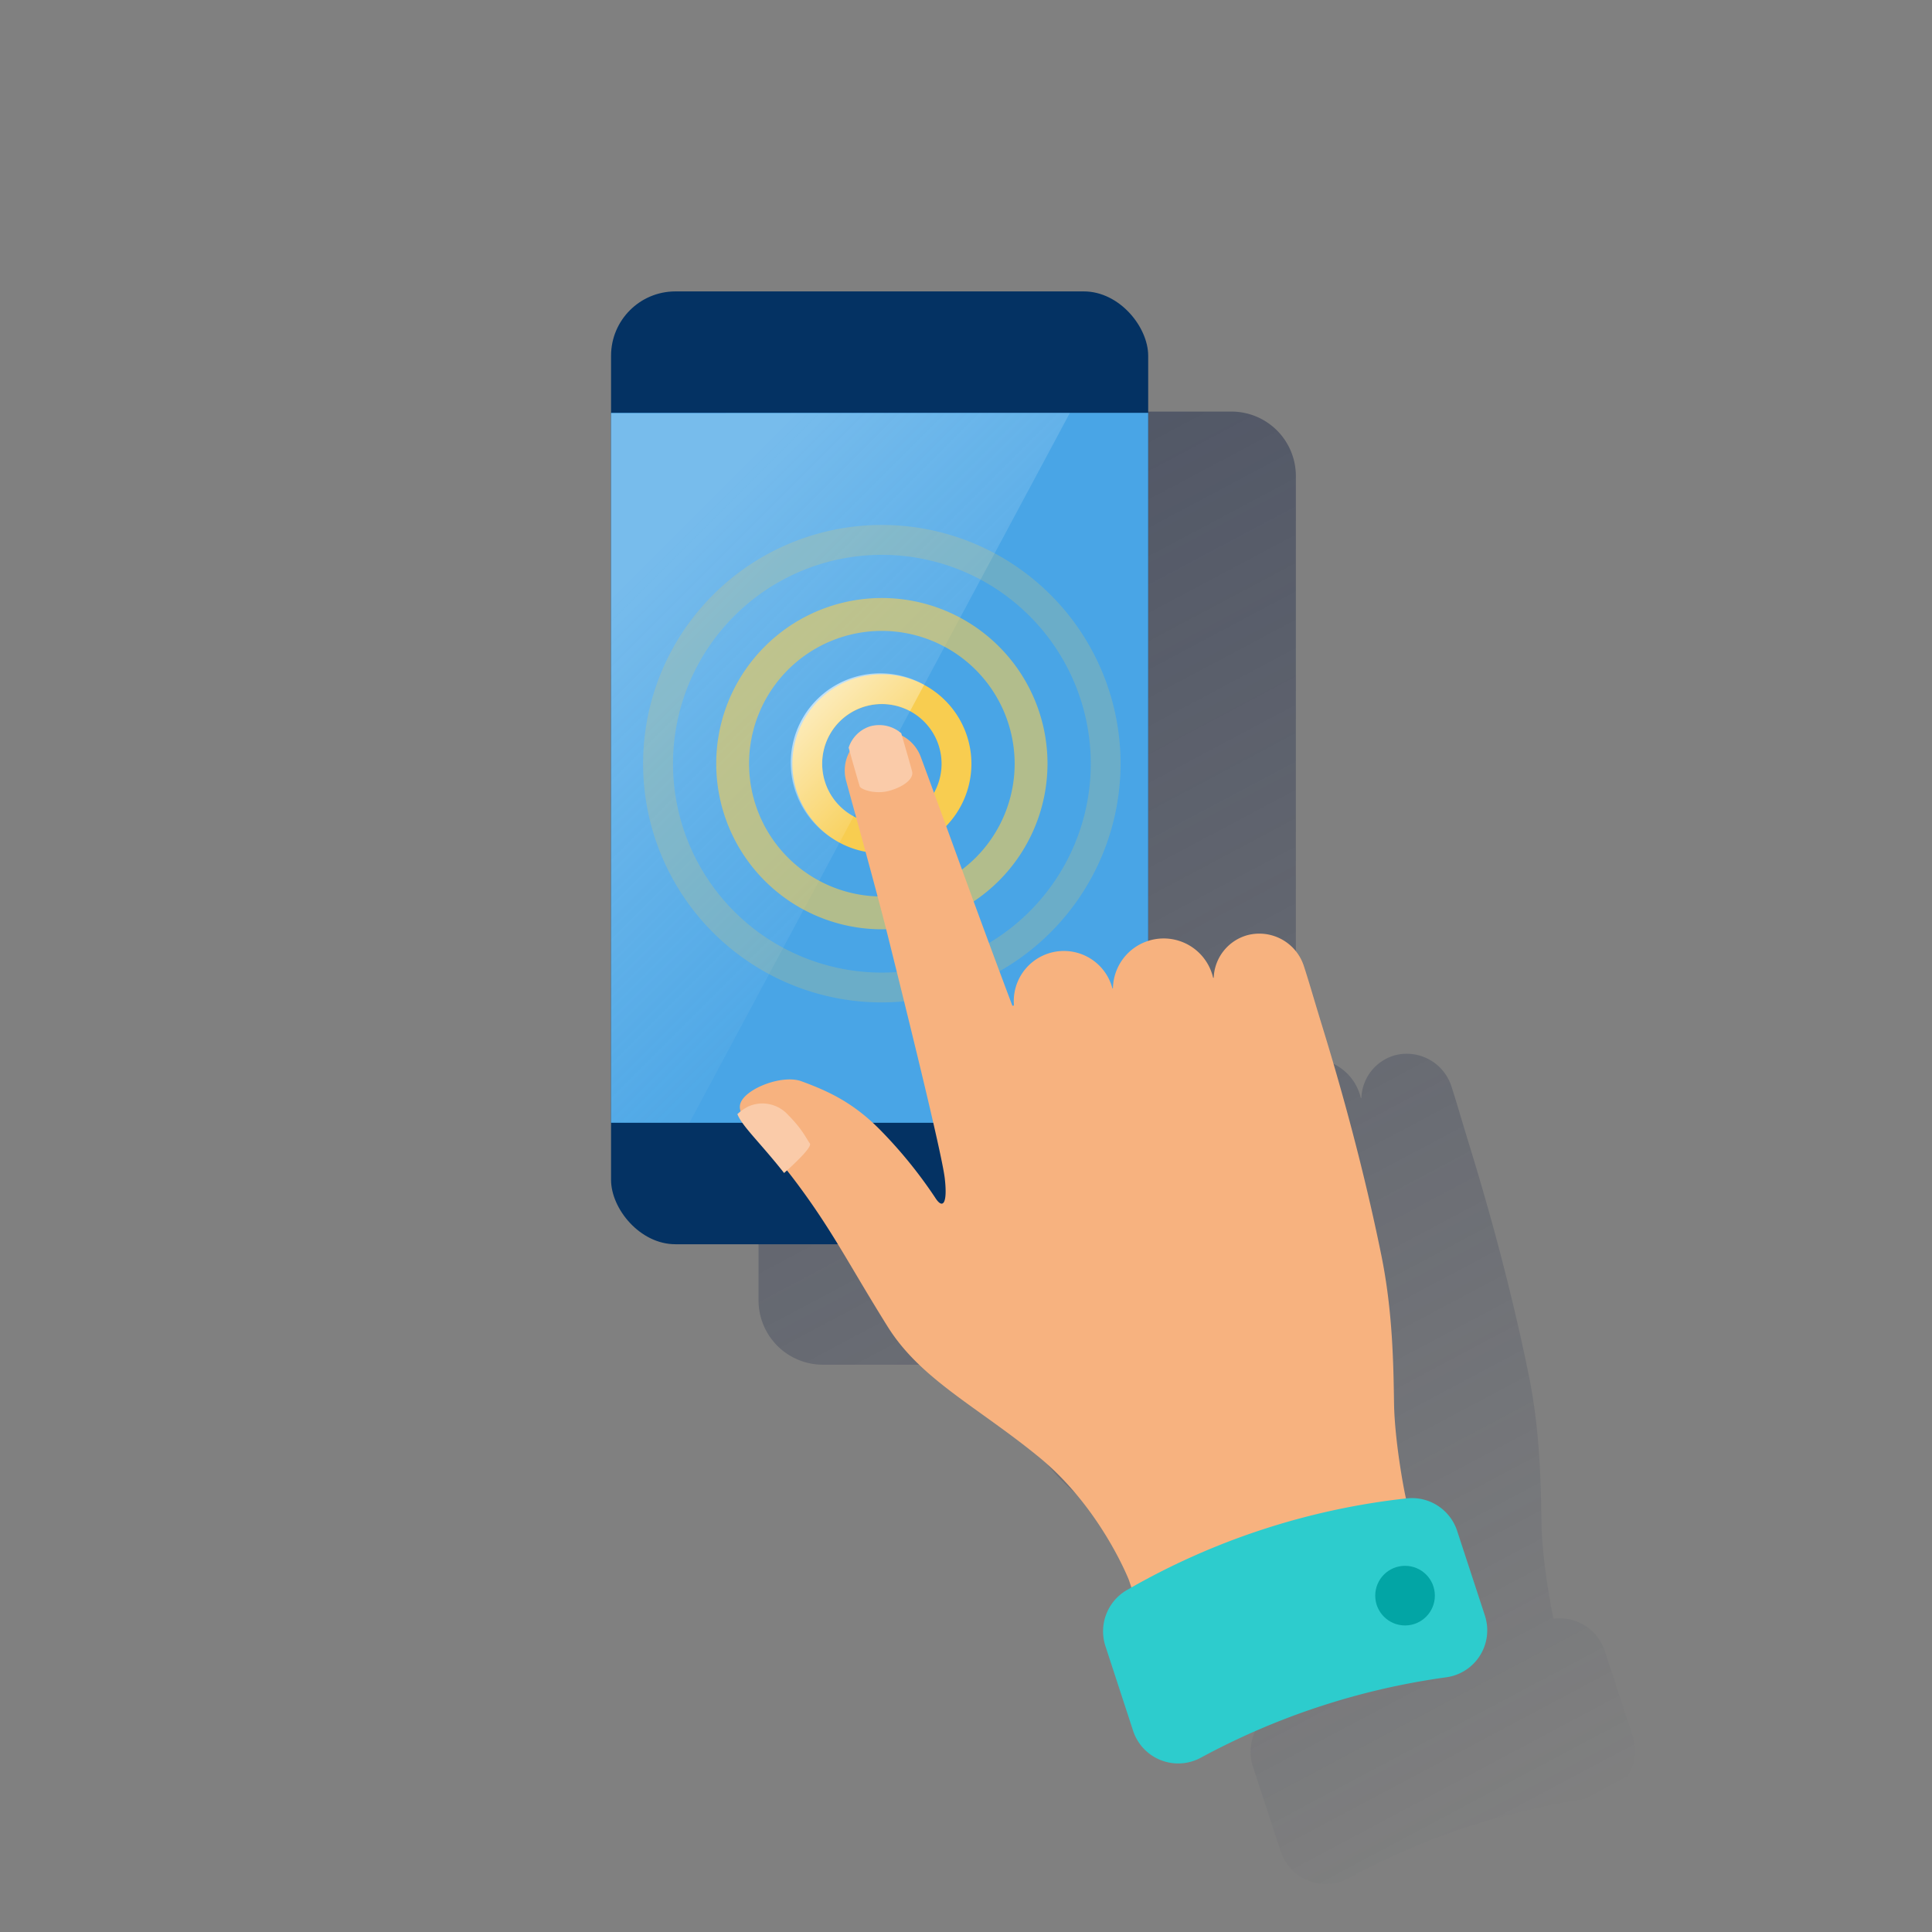 <svg xmlns="http://www.w3.org/2000/svg" xmlns:xlink="http://www.w3.org/1999/xlink" viewBox="0 0 600 600"><rect x="0" y="0" width="600" height="600" fill="#808080" stroke="none"/><defs><style>.cls-1{fill:none;}.cls-2{fill:url(#Degradado_sin_nombre_115);}.cls-3{fill:#043263;}.cls-4{fill:#49a5e6;}.cls-5{opacity:0.5;fill:url(#Degradado_sin_nombre_24);}.cls-5,.cls-7,.cls-8{isolation:isolate;}.cls-6,.cls-7,.cls-8{fill:#f8cd50;}.cls-7{opacity:0.6;}.cls-8{opacity:0.2;}.cls-9{fill:url(#Degradado_sin_nombre_23);}.cls-10{fill:#f7b27f;}.cls-11{fill:#2dcccd;}.cls-12{fill:#02a5a5;}.cls-13{fill:#facba9;}</style><linearGradient id="Degradado_sin_nombre_115" x1="242.57" y1="5637.93" x2="475.32" y2="5200.19" gradientTransform="matrix(1, 0, 0, -1, 0, 5770)" gradientUnits="userSpaceOnUse"><stop offset="0" stop-color="#192647" stop-opacity="0.5"/><stop offset="1" stop-color="#192647" stop-opacity="0"/></linearGradient><linearGradient id="Degradado_sin_nombre_24" x1="198.83" y1="5593.78" x2="288.53" y2="5504.08" gradientTransform="matrix(1, 0, 0, -1, 0, 5770)" gradientUnits="userSpaceOnUse"><stop offset="0" stop-color="#fff" stop-opacity="0.5"/><stop offset="1" stop-color="#eaf5f6" stop-opacity="0.1"/></linearGradient><linearGradient id="Degradado_sin_nombre_23" x1="253.78" y1="5552.04" x2="279.11" y2="5526.7" gradientTransform="matrix(1, 0, 0, -1, 0, 5770)" gradientUnits="userSpaceOnUse"><stop offset="0" stop-color="#fff" stop-opacity="0.6"/><stop offset="1" stop-color="#fff" stop-opacity="0.1"/></linearGradient></defs><title>6</title><g id="Cuadrados_Blancos" data-name="Cuadrados Blancos"><rect class="cls-1" width="600" height="600"/></g><g id="Capa_16" data-name="Capa 16"><path class="cls-2" d="M507,539.06l-8.62-26.33a14.79,14.79,0,0,0-15.61-10.06h-.32c-.93-4-3.56-18.85-3.73-29.65-.2-12.39-.45-28.6-3.89-45.64s-9.28-41.77-18.32-71.11c-2.79-9.06-4.13-13.9-5.74-18.82a14.57,14.57,0,0,0-17.46-9.75,14.29,14.29,0,0,0-10.51,13c0,.44-.17.46-.27,0a9.74,9.74,0,0,0-.31-1.09,15.76,15.76,0,0,0-19.78-10.06V147.82a20,20,0,0,0-20-20H255.57a20,20,0,0,0-20,20v256a20,20,0,0,0,20,20H306c4.49,7.35,8.92,15.13,15.39,25.49,10.25,16.42,27.53,24.69,46.87,40.44s28.13,38.39,28.13,38.39l.76,2.29c-.47.28-1,.54-1.43.82a14.77,14.77,0,0,0-6.62,17.35l8.62,26.33a14.73,14.73,0,0,0,18.59,9.4,14.33,14.33,0,0,0,2.51-1.09,223.8,223.8,0,0,1,76.05-24.92,14.72,14.72,0,0,0,12.77-16.44A14.39,14.39,0,0,0,507,539.06Z"/><rect class="cls-3" x="189.77" y="90.5" width="166.81" height="295.91" rx="19.98"/><rect class="cls-4" x="189.77" y="128.21" width="166.81" height="220.48"/><polygon class="cls-5" points="189.77 128.34 189.77 348.56 214.1 348.7 332.26 128.24 317.34 128.24 189.77 128.34"/><path class="cls-6" d="M273.87,265a27.8,27.8,0,1,1,27.81-27.8A27.8,27.8,0,0,1,273.87,265Zm0-46.34a18.54,18.54,0,1,0,18.54,18.54,18.54,18.54,0,0,0-18.54-18.54Z"/><path class="cls-7" d="M273.87,288.6a51.44,51.44,0,1,1,51.44-51.44h0A51.49,51.49,0,0,1,273.87,288.6Zm0-92.67a41.24,41.24,0,1,0,41.24,41.24h0a41.3,41.3,0,0,0-41.24-41.24Z"/><path class="cls-8" d="M273.87,311.31A74.14,74.14,0,1,1,348,237.16h0A74.24,74.24,0,0,1,273.87,311.31Zm0-139a64.87,64.87,0,1,0,64.88,64.87,64.87,64.87,0,0,0-64.88-64.87Z"/><path class="cls-9" d="M255.34,237.17a18.52,18.52,0,0,1,27.29-16.33l4.38-8.17a27.8,27.8,0,1,0-26.71,48.76l.44.24,4.38-8.17A18.55,18.55,0,0,1,255.34,237.17Z"/><path class="cls-10" d="M387.45,290.41a14.28,14.28,0,0,0-10.51,12.95c0,.44-.17.46-.27,0a9.16,9.16,0,0,0-.31-1.09,15.76,15.76,0,0,0-30.72,4.46c0,.33-.14.34-.23,0s-.13-.46-.21-.69a15.57,15.57,0,0,0-30.32,6,.28.28,0,0,1-.25.31.29.29,0,0,1-.29-.18c-3.4-9-9-24.09-13-35.05-4.67-12.78-11.71-32.2-15.4-42.09a12.18,12.18,0,0,0-15-7.39h0a12.19,12.19,0,0,0-8.17,14.85c3.38,12.39,10.05,36.37,13.33,49.65C281,311.82,292.48,358,293.4,365.9s-.59,9.84-3,6A142.61,142.61,0,0,0,273,350.55c-8.3-8.3-15.93-11.75-24.09-14.75-5.81-2.14-16.94,2.06-18.86,6.58s6.07,9.89,17.36,25,16.27,25.41,28.22,44.55c10.24,16.41,27.52,24.68,46.86,40.44s28.13,38.39,28.13,38.39l1.92,5.74s84.79-29.54,84.39-30.1-3.82-18.28-4-30.66-.45-28.6-3.89-45.64-9.28-41.76-18.32-71.11c-2.78-9.05-4.13-13.9-5.74-18.82A14.55,14.55,0,0,0,387.45,290.41Z"/><path class="cls-11" d="M351.9,537.52a14.73,14.73,0,0,0,18.59,9.4,14.33,14.33,0,0,0,2.51-1.09,224.29,224.29,0,0,1,76.06-24.92,14.72,14.72,0,0,0,12.69-16.52,14.41,14.41,0,0,0-.6-2.66l-8.63-26.33a14.78,14.78,0,0,0-15.61-10.07,222.11,222.11,0,0,0-87,28.51,14.8,14.8,0,0,0-6.62,17.35Z"/><circle class="cls-12" cx="436.35" cy="495.54" r="9.26"/><path class="cls-13" d="M243.51,364.29c2.77-2.46,8.82-8.05,8-9.18-1.09-1.46-2.23-4.32-6.78-8.88a10.73,10.73,0,0,0-12.37-2.59A15.22,15.22,0,0,0,229,346C230.46,349.75,236.06,354.85,243.51,364.29Z"/><path class="cls-13" d="M283.3,239.79c-.17-.94-2.2-7.83-3.4-12.06a10.45,10.45,0,0,0-9.71-2.15,10.26,10.26,0,0,0-6.63,6.61c1.12,4.13,3.24,11.45,3.43,12,.32,1,5.08,2.74,9.72,1.24C281.67,243.88,283.61,241.44,283.3,239.79Z"/></g></svg>